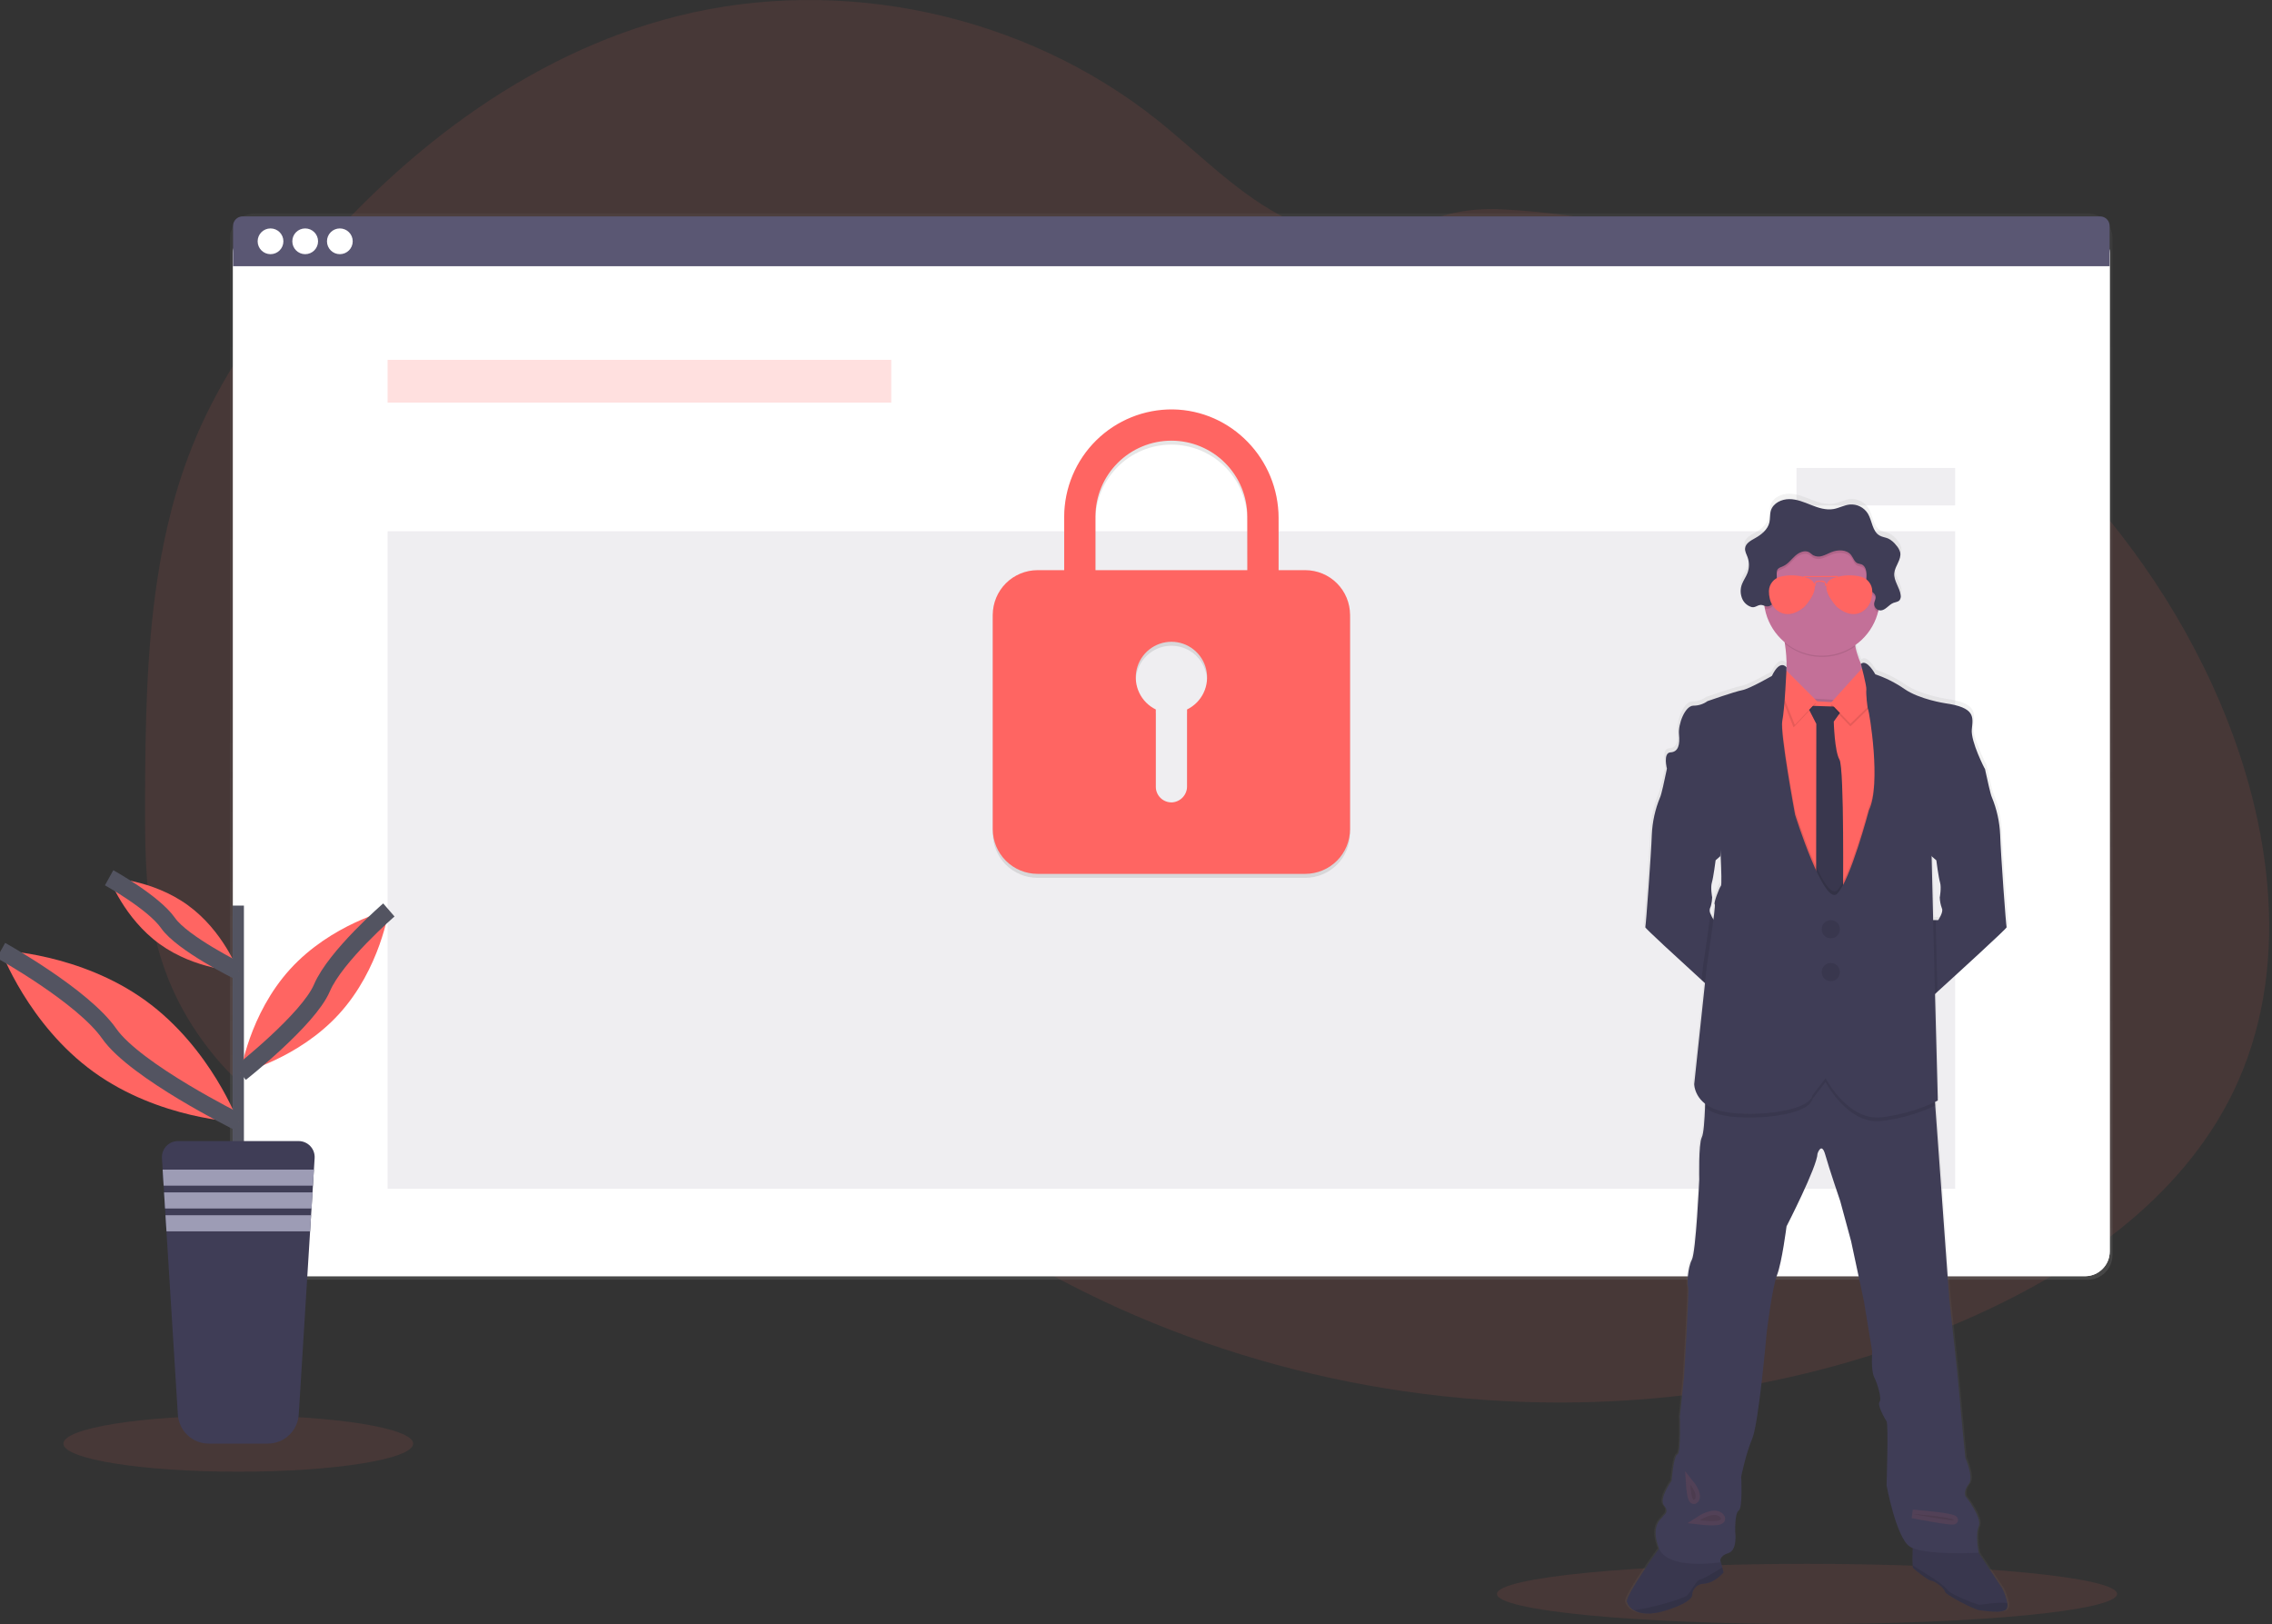 <svg width="263" height="188" viewBox="0 0 263 188" fill="none" xmlns="http://www.w3.org/2000/svg">
<rect x="0" y="0" width="263" height="188" fill="#333333" stroke="none"/>
<g clip-path="url(#clip0)">
<path opacity="0.1" d="M258.513 126.391C252.42 138.959 240.05 147.362 227.23 152.904C209.971 160.368 190.965 163.328 172.22 162.076C168.935 161.858 165.66 161.508 162.395 161.028C151.055 159.374 139.999 156.155 129.544 151.462C126.527 150.103 123.57 148.62 120.675 147.012C115.839 144.331 111.206 141.301 106.812 137.945C105.707 137.101 104.617 136.236 103.542 135.35C102.797 134.735 102.059 134.107 101.309 133.497C99.727 132.211 98.099 130.989 96.283 130.074C95.735 129.797 95.173 129.549 94.6 129.331C88.849 127.143 82.218 127.969 76.231 129.675C71.677 130.972 67.238 132.749 62.689 134.017C60.666 134.599 58.604 135.037 56.519 135.329C51.864 135.918 47.137 135.503 42.656 134.111L42.273 133.992C41.631 133.79 40.994 133.57 40.363 133.33L39.98 133.183C39.368 132.947 38.77 132.694 38.184 132.424L37.801 132.25C37.19 131.965 36.592 131.665 36.006 131.349C35.795 131.238 35.587 131.119 35.38 131.007C32.049 129.146 29.021 126.789 26.401 124.016C26.325 123.94 26.254 123.862 26.172 123.786C25.807 123.392 25.45 122.991 25.103 122.58C24.975 122.429 24.846 122.278 24.72 122.122C24.309 121.62 23.912 121.107 23.53 120.583C23.473 120.508 23.418 120.43 23.363 120.354C21.797 118.188 20.499 115.84 19.497 113.363C19.465 113.287 19.435 113.209 19.408 113.133C19.102 112.346 18.823 111.546 18.571 110.733C18.468 110.393 18.369 110.045 18.282 109.705C18.252 109.605 18.224 109.501 18.199 109.401C16.933 104.418 16.789 99.238 16.789 94.088C16.789 93.488 16.789 92.888 16.789 92.288C16.826 83.958 16.954 75.486 18.183 67.27C18.183 67.213 18.199 67.156 18.208 67.1C18.62 64.335 19.179 61.593 19.884 58.887C20.623 56.048 21.566 53.266 22.707 50.564C25.534 43.914 29.645 37.863 34.211 32.255C45.71 18.142 60.791 6.294 78.442 1.86C97.461 -2.917 118.6 1.66 133.942 13.875C138.62 17.598 142.823 22.008 148.076 24.862C152.661 27.348 158.029 28.377 162.941 26.422C166.999 24.805 169.641 24.003 174.199 24.248C183.636 24.782 192.939 26.73 201.797 30.028C202.154 30.159 202.512 30.294 202.868 30.43C225.96 39.264 245.81 56.817 256.128 79.372C256.401 79.968 256.667 80.569 256.924 81.174C263.075 95.544 265.3 112.386 258.513 126.391Z" fill="#FF6562"/>
<path opacity="0.1" d="M27.584 170.363C38.763 170.363 47.826 168.907 47.826 167.111C47.826 165.316 38.763 163.86 27.584 163.86C16.404 163.86 7.342 165.316 7.342 167.111C7.342 168.907 16.404 170.363 27.584 170.363Z" fill="#FF6562"/>
<path opacity="0.1" d="M209.175 188C228.998 188 245.067 186.44 245.067 184.515C245.067 182.59 228.998 181.03 209.175 181.03C189.353 181.03 173.284 182.59 173.284 184.515C173.284 186.44 189.353 188 209.175 188Z" fill="#FF6562"/>
<path d="M241.671 24.706H29.494C27.913 24.706 26.63 25.988 26.63 27.57V145.278C26.63 146.86 27.913 148.142 29.494 148.142H241.671C243.253 148.142 244.535 146.86 244.535 145.278V27.57C244.535 25.988 243.253 24.706 241.671 24.706Z" fill="url(#paint0_linear)"/>
<path d="M241.35 26.442H29.84C28.259 26.442 26.977 27.724 26.977 29.306V144.868C26.977 146.449 28.259 147.731 29.84 147.731H241.35C242.932 147.731 244.214 146.449 244.214 144.868V29.306C244.214 27.724 242.932 26.442 241.35 26.442Z" fill="white"/>
<path d="M241.35 26.442H29.84C28.259 26.442 26.977 27.724 26.977 29.306V144.868C26.977 146.449 28.259 147.731 29.84 147.731H241.35C242.932 147.731 244.214 146.449 244.214 144.868V29.306C244.214 27.724 242.932 26.442 241.35 26.442Z" fill="white"/>
<path opacity="0.04" d="M241.35 26.442H29.84C28.259 26.442 26.977 27.724 26.977 29.306V144.868C26.977 146.449 28.259 147.731 29.84 147.731H241.35C242.932 147.731 244.214 146.449 244.214 144.868V29.306C244.214 27.724 242.932 26.442 241.35 26.442Z" fill="white"/>
<path d="M243.111 25.05H28.079C27.787 25.05 27.506 25.166 27.3 25.373C27.093 25.58 26.977 25.861 26.977 26.153V30.815H244.205V26.153C244.205 25.862 244.09 25.583 243.885 25.377C243.68 25.17 243.402 25.053 243.111 25.05Z" fill="#5A5773"/>
<path d="M31.315 29.423C32.138 29.423 32.805 28.756 32.805 27.933C32.805 27.109 32.138 26.442 31.315 26.442C30.491 26.442 29.824 27.109 29.824 27.933C29.824 28.756 30.491 29.423 31.315 29.423Z" fill="white"/>
<path d="M35.327 29.423C36.15 29.423 36.818 28.756 36.818 27.933C36.818 27.109 36.15 26.442 35.327 26.442C34.504 26.442 33.837 27.109 33.837 27.933C33.837 28.756 34.504 29.423 35.327 29.423Z" fill="white"/>
<path d="M39.34 29.423C40.163 29.423 40.83 28.756 40.83 27.933C40.83 27.109 40.163 26.442 39.34 26.442C38.517 26.442 37.85 27.109 37.85 27.933C37.85 28.756 38.517 29.423 39.34 29.423Z" fill="white"/>
<path opacity="0.2" d="M103.166 41.656H44.868V46.604H103.166V41.656Z" fill="#FF6562"/>
<path opacity="0.1" d="M226.322 61.497H44.868V137.613H226.322V61.497Z" fill="#5A5773"/>
<path opacity="0.1" d="M151.111 66.461H148.004V60.426C148.004 53.616 142.574 47.955 135.764 47.851C134.122 47.834 132.493 48.142 130.97 48.757C129.448 49.373 128.062 50.283 126.893 51.436C125.724 52.59 124.795 53.963 124.159 55.477C123.523 56.991 123.193 58.616 123.188 60.258V66.461H120.088C118.718 66.465 117.405 67.011 116.436 67.98C115.467 68.949 114.921 70.261 114.917 71.631V96.445C114.921 97.816 115.467 99.128 116.436 100.097C117.405 101.066 118.718 101.612 120.088 101.616H151.111C152.481 101.612 153.793 101.066 154.762 100.097C155.73 99.128 156.276 97.815 156.279 96.445V71.631C156.276 70.261 155.73 68.949 154.762 67.98C153.793 67.011 152.481 66.465 151.111 66.461ZM137.411 82.591V91.479C137.414 91.95 137.238 92.404 136.918 92.749C136.599 93.095 136.16 93.306 135.691 93.341C135.446 93.352 135.201 93.314 134.971 93.228C134.742 93.142 134.532 93.011 134.354 92.841C134.177 92.672 134.035 92.468 133.939 92.243C133.842 92.017 133.792 91.775 133.792 91.529V82.587C132.954 82.178 132.278 81.497 131.876 80.654C131.475 79.812 131.37 78.858 131.58 77.949C131.79 77.04 132.302 76.228 133.032 75.647C133.763 75.066 134.668 74.75 135.602 74.75C136.535 74.75 137.441 75.066 138.171 75.647C138.901 76.228 139.413 77.04 139.623 77.949C139.833 78.858 139.729 79.812 139.327 80.654C138.925 81.497 138.249 82.178 137.411 82.587V82.591ZM144.39 66.461H126.806V60.258C126.806 57.927 127.732 55.692 129.38 54.044C131.028 52.395 133.264 51.469 135.595 51.469C137.926 51.469 140.161 52.395 141.809 54.044C143.458 55.692 144.383 57.927 144.383 60.258L144.39 66.461Z" fill="black"/>
<path d="M151.111 66.002H148.004V59.967C148.004 53.157 142.574 47.496 135.764 47.393C134.122 47.376 132.493 47.683 130.97 48.299C129.448 48.914 128.062 49.825 126.893 50.978C125.724 52.131 124.795 53.505 124.159 55.019C123.523 56.533 123.193 58.158 123.188 59.8V66.002H120.088C118.718 66.007 117.405 66.553 116.436 67.521C115.467 68.49 114.921 69.803 114.917 71.173V95.987C114.921 97.357 115.467 98.67 116.436 99.638C117.405 100.607 118.718 101.153 120.088 101.157H151.111C152.481 101.153 153.793 100.607 154.762 99.638C155.73 98.669 156.276 97.357 156.279 95.987V71.173C156.276 69.803 155.73 68.49 154.762 67.522C153.793 66.553 152.481 66.007 151.111 66.002V66.002ZM137.411 82.133V91.02C137.414 91.491 137.238 91.945 136.918 92.291C136.599 92.637 136.16 92.848 135.691 92.882C135.446 92.894 135.201 92.855 134.971 92.77C134.742 92.684 134.532 92.552 134.354 92.383C134.177 92.213 134.035 92.01 133.939 91.784C133.842 91.559 133.792 91.316 133.792 91.071V82.128C132.954 81.719 132.278 81.038 131.876 80.196C131.475 79.353 131.37 78.4 131.58 77.49C131.79 76.581 132.302 75.77 133.032 75.189C133.763 74.608 134.668 74.291 135.602 74.291C136.535 74.291 137.441 74.608 138.171 75.189C138.901 75.77 139.413 76.581 139.623 77.49C139.833 78.4 139.729 79.353 139.327 80.196C138.925 81.038 138.249 81.719 137.411 82.128V82.133ZM144.39 66.002H126.806V59.8C126.806 57.469 127.732 55.233 129.38 53.585C131.028 51.937 133.264 51.011 135.595 51.011C137.926 51.011 140.161 51.937 141.809 53.585C143.458 55.233 144.383 57.469 144.383 59.8L144.39 66.002Z" fill="#FF6562"/>
<path opacity="0.1" d="M226.322 54.171H207.956V58.507H226.322V54.171Z" fill="#5A5773"/>
<path d="M232.572 185.565C232.451 184.957 232.244 184.37 231.958 183.82L229.206 179.711H229.222C229.222 179.711 228.789 177.647 229.222 176.634C229.655 175.621 227.677 173.128 227.677 173.128C227.677 173.128 227.436 172.502 228.064 171.732C228.692 170.961 227.677 168.705 227.677 168.705C227.677 168.705 227.195 163.993 227.147 163.273C227.099 162.553 226.711 158.563 226.711 158.563L225.794 150.105L224.162 127.687L224.132 127.267C224.334 127.169 224.441 127.107 224.441 127.107L224.116 114.711L224.398 114.456C226.86 112.228 232.54 107.069 232.483 106.956C232.425 106.844 231.795 98.342 231.721 96.214C231.658 94.702 231.328 93.213 230.745 91.816C230.602 91.534 230.192 89.674 230.022 88.888C229.976 88.672 229.947 88.537 229.947 88.537C229.947 88.537 228.282 85.364 228.426 83.921C228.571 82.479 228.86 81.399 225.31 80.895C225.31 80.895 222.33 80.45 220.555 79.237C219.505 78.51 218.358 77.936 217.147 77.531C217.147 77.531 216.152 75.697 215.46 76.318C215.167 75.664 214.947 74.978 214.806 74.275L214.786 74.147C216.1 73.23 217.046 71.876 217.455 70.327C217.478 70.24 217.496 70.15 217.517 70.063C217.585 70.086 217.657 70.099 217.73 70.102C218.333 70.102 218.704 69.43 219.268 69.217C219.498 69.127 219.78 69.114 219.956 68.933C220.015 68.863 220.058 68.782 220.084 68.695C220.11 68.608 220.118 68.516 220.108 68.426C220.113 68.363 220.113 68.3 220.108 68.238C220.109 68.216 220.109 68.194 220.108 68.171V68.194C219.954 67.36 219.307 66.619 219.379 65.771C219.447 64.973 220.149 64.271 220.092 63.494C220.091 63.432 220.085 63.371 220.076 63.31V63.338C219.99 63.034 219.833 62.756 219.617 62.526C219.37 62.19 219.046 61.918 218.672 61.733C218.354 61.593 217.984 61.561 217.686 61.393C216.81 60.916 216.813 59.674 216.292 58.825C216.069 58.471 215.753 58.185 215.378 58C215.003 57.814 214.584 57.736 214.167 57.773C213.515 57.837 212.926 58.183 212.282 58.296C211.401 58.452 210.505 58.165 209.67 57.837C208.836 57.509 207.99 57.149 207.093 57.149C206.196 57.149 205.227 57.608 204.956 58.454C204.812 58.912 204.883 59.405 204.773 59.871C204.575 60.692 203.855 61.279 203.11 61.687C202.652 61.941 202.106 62.233 201.964 62.714C201.964 62.7 201.964 62.689 201.964 62.677C201.953 62.716 201.946 62.755 201.941 62.794C201.936 62.846 201.936 62.897 201.941 62.948C201.941 63.278 202.115 63.592 202.232 63.906C202.45 64.504 202.445 65.16 202.218 65.755C202.049 66.19 201.76 66.573 201.595 67.007C201.517 67.208 201.466 67.42 201.443 67.635V67.598C201.437 67.696 201.437 67.794 201.443 67.892C201.44 68.226 201.519 68.557 201.672 68.855C201.778 69.06 201.923 69.243 202.1 69.391C202.277 69.54 202.481 69.651 202.702 69.719C203.161 69.825 203.447 69.375 203.931 69.49C204.018 69.511 204.103 69.537 204.186 69.57C204.202 69.673 204.218 69.776 204.236 69.877C204.529 71.42 205.351 72.813 206.561 73.814C206.561 73.869 206.579 73.924 206.586 73.982C206.733 74.896 206.796 75.821 206.777 76.747C206.777 76.747 206.054 75.69 205.064 77.731C205.064 77.731 202.48 79.221 201.588 79.391C200.696 79.56 197.529 80.663 197.529 80.663C197.051 81.009 196.477 81.194 195.887 81.193C194.899 81.193 194.078 83.355 194.197 84.531C194.317 85.708 194.126 86.574 193.207 86.623C192.287 86.671 192.79 88.535 192.797 88.567L192.712 88.968C192.533 89.789 192.143 91.55 192.005 91.825C191.422 93.222 191.091 94.711 191.026 96.223C190.955 98.351 190.338 106.821 190.267 106.965C190.219 107.059 194.11 110.616 196.846 113.101L197.243 113.459L195.984 125.217C196.02 125.67 196.155 126.11 196.378 126.506C196.602 126.902 196.908 127.244 197.277 127.51C197.277 127.648 197.277 127.788 197.263 127.932C197.208 129.308 197.098 130.973 196.878 131.408C196.493 132.179 196.589 136.31 196.589 136.31C196.589 136.31 196.202 144.721 195.72 145.636C195.238 146.551 195.14 148.47 195.284 148.846C195.429 149.222 194.801 159.322 194.801 159.322L194.319 163.842C194.319 163.842 194.463 168.166 194.028 168.262C193.592 168.359 193.351 171.34 193.351 171.34C193.351 171.34 191.808 173.454 192.482 174.222C193.156 174.99 192.384 175.329 192.313 175.52C192.242 175.71 190.841 176.437 191.854 179.124C191.863 179.151 191.874 179.177 191.886 179.202C190.937 180.521 187.929 184.774 188.112 185.421C188.247 185.832 188.534 186.176 188.915 186.384C189.623 186.808 190.838 187.005 192.771 186.384C195.981 185.349 195.752 184.604 195.752 184.604C195.769 184.256 195.918 183.927 196.17 183.686C196.421 183.444 196.756 183.308 197.105 183.306C198.433 183.21 199.423 181.986 199.423 181.986L199.267 181.406L199.054 180.603C199.079 180.374 199.242 179.973 199.971 179.75C201.083 179.413 200.792 177.299 200.792 177.299C200.792 177.299 200.696 175.089 201.177 174.8C201.659 174.511 201.468 170.858 201.468 170.858C201.468 170.858 202 168.214 202.771 166.435C203.541 164.656 204.463 154.085 204.463 154.085C204.463 154.085 205.089 148.894 205.669 147.404C206.249 145.913 206.781 141.733 206.781 141.733C206.781 141.733 210.356 134.811 210.402 133.272C210.402 133.272 210.86 131.83 211.319 133.417C211.777 135.003 213.066 138.801 213.066 138.801L214.32 143.462L215.818 150.43L216.785 156.296C216.785 156.296 216.638 158.506 217.014 159.276C217.391 160.047 217.932 161.822 217.643 162.159C217.354 162.496 218.221 164.082 218.464 164.417C218.707 164.752 218.464 171.867 218.464 171.867C218.464 171.867 219.573 177.923 221.167 178.975C221.278 179.048 221.396 179.11 221.52 179.159C221.497 179.814 221.474 180.693 221.504 181.151C221.501 181.254 221.518 181.356 221.555 181.451C221.699 181.644 223.341 182.942 223.68 182.942C224.019 182.942 225.223 183.783 225.274 184.192C225.324 184.6 228.802 186.329 229.295 186.379C229.788 186.429 232.178 186.858 232.506 186.186C232.587 185.99 232.61 185.774 232.572 185.565ZM224.026 98.956L224.274 99.169C224.274 99.169 224.528 101.153 224.71 101.747C224.891 102.341 224.673 103.496 224.673 103.496C224.69 103.928 224.776 104.353 224.927 104.757C225.143 105.191 224.492 106.133 224.492 106.133H223.912L223.731 98.709L224.026 98.956ZM206.777 76.788V76.745C206.772 76.758 206.77 76.774 206.77 76.788H206.777ZM197.868 105.37C197.779 105.178 197.766 104.959 197.832 104.757C197.883 104.649 197.924 104.535 197.953 104.418C198.025 104.117 198.069 103.81 198.086 103.501C198.087 103.497 198.087 103.493 198.086 103.489C198.066 103.379 197.88 102.315 198.052 101.751C198.224 101.187 198.485 99.174 198.485 99.174L198.65 99.034L199.033 98.702C199.033 98.702 199.033 98.578 199.061 98.374C199.141 100.116 199.205 102.043 199.102 102.139C198.909 102.329 198.208 104.202 198.378 104.276C198.433 104.301 198.357 105.051 198.228 106.06C198.084 105.843 197.964 105.612 197.868 105.37V105.37Z" fill="url(#paint1_linear)"/>
<path d="M216.35 78.62V81.473L210.499 84.415C210.499 84.415 204.688 80.899 206.121 79.501C207.039 78.616 206.862 76.185 206.614 74.514C206.47 73.541 206.303 72.828 206.303 72.828C206.303 72.828 216.74 69.847 215.162 72.111C214.635 72.867 214.594 73.846 214.77 74.816C215.128 76.74 216.35 78.62 216.35 78.62Z" fill="#C37098"/>
<path d="M200.32 106.514L199.566 115.805C199.566 115.805 198.435 114.78 196.972 113.445C194.26 110.971 190.408 107.433 190.454 107.339C190.525 107.195 191.141 98.766 191.208 96.647C191.271 95.143 191.598 93.662 192.176 92.272C192.313 91.997 192.701 90.245 192.863 89.427C192.918 89.172 192.953 89.007 192.953 89.007L194.219 88.498C194.219 88.498 199.492 94.382 199.492 94.49C199.492 94.597 199.132 99.117 199.132 99.117L198.759 99.442L198.596 99.582C198.596 99.582 198.344 101.556 198.165 102.148C197.986 102.739 198.178 103.767 198.199 103.877C198.182 104.186 198.138 104.493 198.068 104.794C198.038 104.91 197.998 105.023 197.947 105.131C197.882 105.332 197.895 105.549 197.984 105.741C198.085 106.007 198.218 106.26 198.378 106.495L200.32 106.514Z" fill="#3F3D56"/>
<path d="M232.281 107.339C232.336 107.451 226.711 112.585 224.274 114.803L223.169 115.805L222.421 106.514H224.359C224.359 106.514 225.006 105.58 224.79 105.149C224.64 104.747 224.555 104.324 224.54 103.895C224.54 103.895 224.753 102.749 224.574 102.155C224.396 101.561 224.143 99.589 224.143 99.589L223.898 99.378L223.607 99.124C223.607 99.124 223.247 94.604 223.247 94.496C223.247 94.389 228.521 88.505 228.521 88.505L229.777 89.007C229.777 89.007 229.805 89.142 229.851 89.358C230.02 90.14 230.426 91.99 230.566 92.272C231.143 93.662 231.471 95.143 231.534 96.647C231.593 98.766 232.208 107.195 232.281 107.339Z" fill="#3F3D56"/>
<path d="M232.304 186.202C231.967 186.872 229.601 186.432 229.112 186.395C228.624 186.358 225.175 184.622 225.127 184.217C225.079 183.811 223.885 182.974 223.55 182.974C223.215 182.974 221.589 181.681 221.445 181.49C221.408 181.395 221.392 181.294 221.397 181.192C221.346 180.406 221.445 178.381 221.445 178.381L228.381 178.764L231.752 183.834C232.036 184.381 232.241 184.965 232.361 185.569C232.402 185.782 232.383 186.001 232.304 186.202V186.202Z" fill="#3F3D56"/>
<path opacity="0.1" d="M232.304 186.202C231.967 186.872 229.601 186.432 229.112 186.395C228.624 186.358 225.175 184.622 225.127 184.217C225.079 183.811 223.885 182.974 223.55 182.974C223.215 182.974 221.589 181.681 221.445 181.49C221.408 181.395 221.392 181.294 221.397 181.192C221.346 180.406 221.445 178.381 221.445 178.381L228.381 178.764L231.752 183.834C232.036 184.381 232.241 184.965 232.361 185.569C232.402 185.782 232.383 186.001 232.304 186.202V186.202Z" fill="black"/>
<path opacity="0.1" d="M232.304 186.202C231.967 186.872 229.6 186.432 229.112 186.395C228.624 186.358 225.175 184.623 225.127 184.217C225.079 183.811 223.884 182.974 223.549 182.974C223.215 182.974 221.589 181.681 221.444 181.49C221.408 181.396 221.391 181.294 221.396 181.192L223.643 182.614C223.643 182.614 225.079 183.531 225.462 184.075C225.845 184.618 228.862 185.748 229.112 185.771C229.298 185.79 231.279 185.409 232.361 185.57C232.402 185.782 232.382 186.001 232.304 186.202V186.202Z" fill="black"/>
<path d="M199.515 182.018C199.515 182.018 198.533 183.238 197.222 183.332C196.876 183.334 196.544 183.47 196.295 183.71C196.046 183.95 195.898 184.277 195.883 184.623C195.883 184.623 196.112 185.365 192.941 186.395C191.026 187.012 189.823 186.817 189.121 186.395C188.744 186.187 188.46 185.845 188.325 185.437C188.11 184.673 192.343 178.86 192.343 178.86L196.195 178.631L198.946 179.874L199.368 181.449L199.515 182.018Z" fill="#3F3D56"/>
<path opacity="0.1" d="M199.515 182.018C199.515 182.018 198.533 183.238 197.222 183.332C196.876 183.334 196.544 183.47 196.295 183.71C196.046 183.95 195.898 184.277 195.883 184.623C195.883 184.623 196.112 185.365 192.941 186.395C191.026 187.012 189.823 186.817 189.121 186.395C188.744 186.187 188.46 185.845 188.325 185.437C188.11 184.673 192.343 178.86 192.343 178.86L196.195 178.631L198.946 179.874L199.368 181.449L199.515 182.018Z" fill="black"/>
<path opacity="0.1" d="M199.515 182.018C199.515 182.018 198.534 183.238 197.223 183.332C196.876 183.334 196.545 183.47 196.295 183.71C196.046 183.95 195.899 184.277 195.883 184.623C195.883 184.623 196.113 185.365 192.942 186.395C191.027 187.012 189.823 186.817 189.122 186.395C190.926 186.207 194.914 185.067 195.313 184.673C195.792 184.194 196.39 182.878 196.796 182.855C197.078 182.836 198.511 181.974 199.371 181.44L199.515 182.018Z" fill="black"/>
<path d="M229.051 176.684C228.619 177.689 229.051 179.745 229.051 179.745C229.051 179.745 222.63 180.08 221.062 179.028C219.494 177.975 218.384 171.947 218.384 171.947C218.384 171.947 218.613 164.869 218.384 164.534C218.155 164.199 217.283 162.622 217.57 162.287C217.856 161.952 217.341 160.182 216.948 159.416C216.556 158.65 216.719 156.452 216.719 156.452L215.761 150.614L214.279 143.68L213.021 139.039C213.021 139.039 211.73 135.26 211.292 133.683C210.854 132.105 210.391 133.538 210.391 133.538C210.345 135.07 206.805 141.958 206.805 141.958C206.805 141.958 206.277 146.12 205.704 147.601C205.131 149.082 204.507 154.25 204.507 154.25C204.507 154.25 203.59 164.773 202.833 166.543C202.076 168.313 201.556 170.943 201.556 170.943C201.556 170.943 201.749 174.579 201.269 174.866C200.79 175.153 200.868 177.354 200.868 177.354C200.868 177.354 201.155 179.457 200.054 179.794C198.953 180.131 199.137 180.846 199.137 180.846C199.137 180.846 193.015 181.85 192.01 179.17C191.006 176.489 192.393 175.776 192.469 175.584C192.545 175.391 193.308 175.059 192.639 174.291C191.969 173.522 193.499 171.422 193.499 171.422C193.499 171.422 193.739 168.457 194.168 168.361C194.597 168.265 194.457 163.961 194.457 163.961L194.934 159.464C194.934 159.464 195.558 149.419 195.413 149.036C195.269 148.653 195.365 146.743 195.844 145.826C196.323 144.909 196.704 136.544 196.704 136.544C196.704 136.544 196.608 132.433 196.991 131.667C197.22 131.234 197.316 129.567 197.371 128.207C197.413 127.168 197.422 126.309 197.422 126.309L202.778 124.3L209.657 122.101L215.444 124.876L223.912 126.501L224.018 127.962L225.634 150.274L226.551 158.692C226.551 158.692 226.934 162.661 226.982 163.378C227.03 164.096 227.507 168.785 227.507 168.785C227.507 168.785 228.512 171.032 227.89 171.798C227.269 172.564 227.507 173.174 227.507 173.174C227.507 173.174 229.482 175.68 229.051 176.684Z" fill="#3F3D56"/>
<path opacity="0.1" d="M215.167 72.11C214.639 72.867 214.598 73.846 214.774 74.816C213.569 75.666 212.119 76.097 210.645 76.041C209.171 75.986 207.757 75.449 206.618 74.511V74.511C206.474 73.539 206.307 72.826 206.307 72.826C206.307 72.826 216.744 69.85 215.167 72.11Z" fill="black"/>
<path d="M217.607 69.185C217.607 70.513 217.213 71.812 216.474 72.917C215.736 74.022 214.687 74.883 213.459 75.392C212.232 75.9 210.881 76.033 209.578 75.774C208.274 75.515 207.077 74.875 206.138 73.935C205.198 72.996 204.558 71.799 204.299 70.495C204.04 69.192 204.173 67.841 204.681 66.614C205.19 65.386 206.051 64.337 207.156 63.599C208.261 62.86 209.559 62.466 210.888 62.466C211.772 62.462 212.647 62.633 213.464 62.969C214.281 63.305 215.024 63.8 215.648 64.425C216.273 65.049 216.768 65.792 217.104 66.609C217.44 67.426 217.611 68.301 217.607 69.185Z" fill="#C37098"/>
<path opacity="0.1" d="M219.005 80.349L216.804 119.547L204.846 117.036L202.478 101.322L204.823 80.227L206.589 80.454L209.703 80.851L212.787 81.041L216.13 80.67L219.005 80.349Z" fill="black"/>
<path d="M219.005 80.636L216.804 119.833L204.846 117.323L202.478 101.609L204.823 80.516L206.589 80.741L209.703 81.138L212.787 81.328L216.13 80.957L219.005 80.636Z" fill="#FF6562"/>
<path d="M209.175 81.688L213.481 81.832L212.271 83.527C212.271 83.527 212.356 86.95 212.931 87.932C213.507 88.913 213.337 104.074 213.337 104.074L212.191 106.25L210.23 103.81L210.255 83.793L209.175 81.688Z" fill="#3F3D56"/>
<path opacity="0.1" d="M209.175 81.688L213.481 81.832L212.271 83.527C212.271 83.527 212.356 86.95 212.931 87.932C213.507 88.913 213.337 104.074 213.337 104.074L212.191 106.25L210.23 103.81L210.255 83.793L209.175 81.688Z" fill="black"/>
<path opacity="0.1" d="M215.919 77.24L211.902 81.688L214.197 84.08L218.001 80.372L215.919 77.24Z" fill="black"/>
<path d="M215.919 76.953L211.902 81.402L214.197 83.793L218.001 80.085L215.919 76.953Z" fill="#FF6562"/>
<path opacity="0.1" d="M210.205 81.473L206.137 77.407L205.754 79.535L207.621 84.199L210.205 81.473Z" fill="black"/>
<path d="M210.347 81.186L206.282 77.121L205.899 79.248L207.765 83.912L210.347 81.186Z" fill="#FF6562"/>
<path opacity="0.1" d="M224.038 127.969C222.086 128.899 219.995 129.504 217.847 129.759C213.901 130.262 211.319 125.24 211.319 125.24L209.813 127.201C209.333 129.283 202.04 129.808 199.075 129.019C198.46 128.867 197.881 128.593 197.374 128.214C197.415 127.175 197.424 126.315 197.424 126.315L202.78 124.307L209.659 122.108L215.446 124.882L223.914 126.508L224.038 127.969Z" fill="black"/>
<path opacity="0.1" d="M219.005 80.638L216.806 119.833L204.846 117.323L202.473 101.611L204.816 80.516L206.582 80.746C206.536 81.514 206.45 82.279 206.322 83.039C206.036 84.38 207.806 93.898 207.806 93.898C207.806 93.898 211.17 104.572 212.683 103.033C214.196 101.494 216.352 93.371 216.352 93.371C217.812 90.358 216.377 81.906 216.269 81.736C216.194 81.486 216.148 81.228 216.132 80.968L219.005 80.638Z" fill="black"/>
<path opacity="0.1" d="M224.171 110.969L224.272 114.809L223.167 115.811L222.421 106.514H224.072L224.171 110.969Z" fill="black"/>
<path opacity="0.1" d="M198.201 103.884C198.184 104.193 198.141 104.5 198.07 104.801C198.07 104.716 198.07 104.668 198.052 104.661C197.983 104.643 198.066 104.292 198.201 103.884Z" fill="black"/>
<path opacity="0.1" d="M200.32 106.514L199.566 115.805C199.566 115.805 198.435 114.78 196.972 113.445L197.146 111.799C197.146 111.799 197.763 107.754 197.988 105.759C198.09 106.025 198.222 106.278 198.382 106.514H200.32Z" fill="black"/>
<path d="M206.807 77.263C206.807 77.263 206.091 76.21 205.11 78.242C205.11 78.242 202.551 79.725 201.671 79.893C200.79 80.06 197.658 81.161 197.658 81.161C197.185 81.502 196.616 81.686 196.032 81.686C195.051 81.686 194.237 83.839 194.356 85.01C194.475 86.182 194.285 87.044 193.377 87.092C192.469 87.141 192.969 89.028 192.969 89.028L199.02 95.964C199.02 95.964 199.403 102.35 199.212 102.542C199.022 102.735 198.327 104.606 198.495 104.67C198.662 104.734 197.578 111.797 197.578 111.797L196.119 125.501C196.119 125.501 196.119 127.794 199.086 128.585C202.053 129.376 209.352 128.854 209.822 126.772L211.328 124.809C211.328 124.809 213.91 129.833 217.856 129.331C221.802 128.828 224.316 127.393 224.316 127.393L223.884 110.969L223.598 99.13L229.759 89.007C229.759 89.007 228.108 85.85 228.252 84.421C228.397 82.993 228.681 81.91 225.166 81.408C225.166 81.408 222.201 80.966 220.454 79.757C219.416 79.036 218.281 78.465 217.084 78.061C217.084 78.061 216.098 76.226 215.412 76.855C215.412 76.855 216.1 79.448 216.043 79.835C215.985 80.223 216.15 81.975 216.258 82.156C216.366 82.337 217.801 90.777 216.341 93.79C216.341 93.79 214.197 101.914 212.672 103.453C211.147 104.991 207.795 94.317 207.795 94.317C207.795 94.317 206.025 84.797 206.311 83.458C206.598 82.119 206.807 77.263 206.807 77.263Z" fill="#3F3D56"/>
<path d="M211.925 108.619C212.506 108.619 212.977 108.147 212.977 107.566C212.977 106.985 212.506 106.514 211.925 106.514C211.343 106.514 210.872 106.985 210.872 107.566C210.872 108.147 211.343 108.619 211.925 108.619Z" fill="#3F3D56"/>
<path d="M211.925 113.581C212.506 113.581 212.977 113.109 212.977 112.528C212.977 111.947 212.506 111.476 211.925 111.476C211.343 111.476 210.872 111.947 210.872 112.528C210.872 113.109 211.343 113.581 211.925 113.581Z" fill="#3F3D56"/>
<path opacity="0.1" d="M211.925 108.619C212.506 108.619 212.977 108.147 212.977 107.566C212.977 106.985 212.506 106.514 211.925 106.514C211.343 106.514 210.872 106.985 210.872 107.566C210.872 108.147 211.343 108.619 211.925 108.619Z" fill="black"/>
<path opacity="0.1" d="M211.925 113.581C212.506 113.581 212.977 113.109 212.977 112.528C212.977 111.947 212.506 111.476 211.925 111.476C211.343 111.476 210.872 111.947 210.872 112.528C210.872 113.109 211.343 113.581 211.925 113.581Z" fill="black"/>
<path opacity="0.1" d="M221.383 175.249C221.383 175.249 225.703 175.584 226.132 175.919C226.56 176.253 221.383 175.249 221.383 175.249Z" fill="black" stroke="#FF6562" stroke-miterlimit="10"/>
<path opacity="0.1" d="M195.663 171.853C195.663 171.853 196.58 173 196.19 173.527C195.801 174.054 195.663 171.853 195.663 171.853Z" fill="black" stroke="#FF6562" stroke-miterlimit="10"/>
<path opacity="0.1" d="M196.764 175.987C196.764 175.987 198.438 174.887 199.107 175.618C199.777 176.349 196.764 175.987 196.764 175.987Z" fill="black" stroke="#FF6562" stroke-miterlimit="10"/>
<path opacity="0.1" d="M217.606 69.185C217.608 69.758 217.535 70.329 217.391 70.884C217.249 70.819 217.131 70.713 217.052 70.58C216.972 70.446 216.935 70.291 216.946 70.136C216.976 69.863 217.157 69.614 217.118 69.343C217.061 68.926 216.556 68.756 216.29 68.426C215.962 68.027 216.033 67.447 216.061 66.931C216.088 66.415 215.958 65.784 215.474 65.608C215.329 65.555 215.171 65.55 215.031 65.491C214.651 65.33 214.534 64.858 214.279 64.532C213.77 63.877 212.759 63.89 211.986 64.202C211.65 64.363 211.306 64.507 210.955 64.633C210.779 64.695 210.592 64.72 210.406 64.706C210.22 64.692 210.039 64.64 209.875 64.553C209.723 64.457 209.602 64.324 209.446 64.227C208.928 63.916 208.249 64.227 207.799 64.629C207.35 65.03 206.99 65.569 206.424 65.814C206.169 65.929 205.855 65.998 205.736 66.245C205.677 66.38 205.652 66.527 205.662 66.674C205.662 67.566 205.768 68.472 205.582 69.345C205.463 69.907 205.069 70.544 204.498 70.476C204.426 70.465 204.357 70.447 204.289 70.423C204.117 69.504 204.139 68.56 204.352 67.651C204.566 66.741 204.967 65.886 205.53 65.141C206.092 64.395 206.804 63.775 207.62 63.319C208.436 62.864 209.338 62.585 210.269 62.498C211.199 62.411 212.137 62.519 213.023 62.816C213.909 63.112 214.724 63.59 215.415 64.218C216.106 64.847 216.658 65.613 217.036 66.468C217.414 67.322 217.61 68.246 217.611 69.18L217.606 69.185Z" fill="black"/>
<path d="M203.988 70.042C204.16 70.081 204.323 70.171 204.5 70.194C205.071 70.262 205.465 69.625 205.584 69.063C205.77 68.19 205.674 67.284 205.667 66.392C205.654 66.245 205.678 66.098 205.738 65.963C205.869 65.716 206.183 65.647 206.426 65.532C206.981 65.284 207.343 64.757 207.802 64.347C208.26 63.936 208.927 63.633 209.446 63.945C209.599 64.037 209.723 64.175 209.874 64.271C210.04 64.357 210.221 64.409 210.407 64.422C210.593 64.436 210.78 64.412 210.957 64.351C211.312 64.246 211.645 64.06 211.986 63.92C212.752 63.608 213.765 63.597 214.279 64.248C214.534 64.576 214.651 65.046 215.031 65.207C215.171 65.266 215.329 65.273 215.474 65.326C215.958 65.507 216.081 66.133 216.061 66.649C216.04 67.165 215.971 67.745 216.29 68.144C216.556 68.469 217.06 68.639 217.118 69.061C217.154 69.331 216.976 69.584 216.946 69.854C216.939 69.955 216.952 70.056 216.985 70.151C217.017 70.246 217.068 70.335 217.135 70.41C217.202 70.486 217.283 70.547 217.374 70.591C217.464 70.635 217.563 70.66 217.663 70.666C218.26 70.666 218.629 69.999 219.186 69.785C219.415 69.696 219.693 69.682 219.874 69.501C219.941 69.414 219.989 69.313 220.013 69.206C220.038 69.099 220.039 68.987 220.016 68.88C219.904 68.001 219.2 67.238 219.275 66.358C219.346 65.514 220.128 64.778 219.963 63.948C219.879 63.642 219.722 63.361 219.505 63.129C219.259 62.796 218.939 62.525 218.569 62.338C218.25 62.2 217.881 62.168 217.59 62.001C216.723 61.526 216.726 60.288 216.214 59.444C215.995 59.096 215.684 58.814 215.315 58.63C214.946 58.447 214.534 58.368 214.123 58.403C213.479 58.468 212.894 58.809 212.257 58.924C211.383 59.08 210.498 58.793 209.67 58.465C208.843 58.137 208.006 57.777 207.118 57.777C206.231 57.777 205.27 58.236 205 59.075C204.857 59.534 204.929 60.024 204.818 60.485C204.626 61.304 203.901 61.886 203.172 62.292C202.67 62.572 202.067 62.893 202.007 63.464C201.968 63.826 202.168 64.152 202.294 64.502C202.508 65.096 202.504 65.747 202.28 66.337C202.113 66.77 201.833 67.151 201.663 67.582C201.543 67.874 201.486 68.189 201.496 68.505C201.507 68.822 201.584 69.132 201.723 69.416C201.83 69.623 201.978 69.807 202.158 69.954C202.338 70.102 202.547 70.212 202.771 70.276C203.223 70.384 203.507 69.937 203.988 70.042Z" fill="#3F3D56"/>
<g opacity="0.1">
<path opacity="0.1" d="M205.585 68.563C205.465 69.125 205.069 69.763 204.498 69.694C204.321 69.671 204.161 69.582 203.986 69.543C203.507 69.437 203.223 69.886 202.771 69.772C202.547 69.707 202.338 69.598 202.157 69.45C201.977 69.302 201.828 69.119 201.721 68.912C201.601 68.679 201.529 68.424 201.508 68.162C201.462 68.568 201.536 68.979 201.721 69.343C201.828 69.55 201.977 69.733 202.157 69.881C202.338 70.029 202.547 70.138 202.771 70.203C203.23 70.308 203.507 69.859 203.986 69.974C204.154 70.032 204.325 70.082 204.498 70.123C205.069 70.194 205.465 69.556 205.585 68.995C205.679 68.498 205.716 67.993 205.695 67.488C205.692 67.849 205.656 68.209 205.585 68.563V68.563Z" fill="black"/>
<path opacity="0.1" d="M202.443 65.11C202.473 64.735 202.421 64.357 202.292 64.003C202.188 63.767 202.1 63.525 202.028 63.278C202.018 63.317 202.011 63.356 202.005 63.395C201.966 63.755 202.168 64.083 202.292 64.434C202.372 64.652 202.423 64.879 202.443 65.11V65.11Z" fill="black"/>
<path opacity="0.1" d="M219.962 63.902C219.854 64.553 219.326 65.165 219.274 65.851C219.261 65.968 219.261 66.087 219.274 66.204C219.388 65.404 220.097 64.695 219.962 63.902Z" fill="black"/>
<path opacity="0.1" d="M220 68.74C219.981 68.836 219.936 68.925 219.869 68.997C219.7 69.178 219.411 69.192 219.182 69.281C218.624 69.494 218.264 70.168 217.659 70.162C217.504 70.153 217.355 70.097 217.233 70.002C217.11 69.907 217.019 69.777 216.971 69.63C216.957 69.679 216.946 69.73 216.939 69.781C216.933 69.881 216.946 69.982 216.979 70.077C217.011 70.172 217.062 70.26 217.129 70.335C217.196 70.411 217.277 70.472 217.367 70.516C217.458 70.559 217.556 70.585 217.657 70.59C218.255 70.59 218.622 69.923 219.179 69.712C219.409 69.623 219.688 69.609 219.867 69.428C219.934 69.341 219.982 69.24 220.007 69.133C220.031 69.025 220.032 68.914 220.009 68.806C220.007 68.779 220.002 68.761 220 68.74Z" fill="black"/>
<path opacity="0.1" d="M217.125 68.55C217.067 68.132 216.563 67.963 216.297 67.632C216.134 67.416 216.045 67.152 216.045 66.88C216.026 67.307 216.033 67.743 216.297 68.064C216.561 68.385 216.962 68.522 217.09 68.852C217.123 68.755 217.134 68.652 217.125 68.55V68.55Z" fill="black"/>
<path opacity="0.1" d="M216.059 66.149C216.077 65.633 215.953 65.002 215.47 64.826C215.327 64.773 215.169 64.766 215.029 64.709C214.649 64.549 214.529 64.076 214.277 63.751C213.766 63.097 212.755 63.108 211.984 63.42C211.64 63.56 211.313 63.746 210.955 63.851C210.779 63.913 210.592 63.938 210.406 63.925C210.221 63.911 210.04 63.858 209.875 63.771C209.724 63.675 209.6 63.542 209.446 63.446C208.926 63.134 208.247 63.446 207.8 63.847C207.353 64.248 206.99 64.785 206.424 65.032C206.167 65.147 205.855 65.216 205.722 65.463C205.664 65.598 205.64 65.746 205.651 65.892C205.651 65.982 205.651 66.071 205.651 66.16C205.654 66.068 205.677 65.977 205.718 65.894C205.851 65.647 206.163 65.578 206.419 65.463C206.974 65.216 207.337 64.688 207.795 64.278C208.254 63.867 208.921 63.565 209.441 63.877C209.595 63.968 209.719 64.106 209.87 64.2C210.035 64.288 210.216 64.34 210.402 64.354C210.588 64.368 210.775 64.343 210.95 64.28C211.301 64.156 211.644 64.012 211.98 63.851C212.748 63.54 213.759 63.526 214.273 64.179C214.525 64.505 214.644 64.977 215.025 65.138C215.165 65.197 215.323 65.204 215.465 65.257C215.857 65.404 216.013 65.844 216.047 66.28L216.059 66.149Z" fill="black"/>
</g>
<g opacity="0.1">
<path opacity="0.1" d="M204.766 68.55C204.779 68.169 204.915 67.803 205.154 67.507C205.393 67.21 205.722 66.999 206.091 66.906C207.114 66.656 208.186 66.704 209.182 67.046C211.358 67.766 208.907 70.356 208.907 70.356C208.907 70.356 207.277 71.962 205.756 70.84C205.307 70.501 204.993 70.014 204.869 69.465C204.795 69.165 204.76 68.858 204.766 68.55V68.55Z" fill="black"/>
<path opacity="0.1" d="M216.728 68.55C216.715 68.169 216.578 67.802 216.339 67.506C216.099 67.21 215.77 66.999 215.4 66.906C214.379 66.656 213.307 66.705 212.312 67.046C210.136 67.766 212.587 70.356 212.587 70.356C212.587 70.356 214.215 71.962 215.737 70.84C216.186 70.501 216.501 70.013 216.625 69.465C216.699 69.165 216.734 68.858 216.728 68.55Z" fill="black"/>
<path opacity="0.1" d="M208.771 66.835V66.942H212.745V66.814L208.771 66.835Z" fill="black"/>
<path opacity="0.1" d="M210.039 67.983H210.165V67.619C210.165 67.619 210.569 67.305 211.239 67.619V67.944H211.468V67.731H211.355C211.355 67.731 211.401 67.288 210.654 67.359C210.654 67.359 210.053 67.302 210.067 67.683H209.929L210.039 67.983Z" fill="black"/>
</g>
<path d="M204.766 68.401C204.779 68.02 204.915 67.654 205.154 67.358C205.393 67.061 205.722 66.85 206.091 66.757C207.114 66.508 208.186 66.557 209.182 66.896C211.358 67.619 208.907 70.207 208.907 70.207C208.907 70.207 207.277 71.812 205.756 70.691C205.306 70.353 204.992 69.865 204.869 69.315C204.794 69.016 204.76 68.709 204.766 68.401V68.401Z" fill="#FF6562"/>
<path d="M216.728 68.401C216.715 68.02 216.578 67.653 216.339 67.357C216.1 67.06 215.77 66.85 215.401 66.757C214.379 66.508 213.307 66.557 212.312 66.896C210.136 67.619 212.587 70.207 212.587 70.207C212.587 70.207 214.215 71.812 215.738 70.691C216.188 70.353 216.502 69.865 216.625 69.316C216.7 69.016 216.735 68.709 216.728 68.401Z" fill="#FF6562"/>
<path d="M208.771 66.69V66.8H212.745V66.669L208.771 66.69Z" fill="#FF6562"/>
<path d="M210.04 67.839H210.166V67.474C210.166 67.474 210.569 67.162 211.239 67.474V67.802H211.468V67.587H211.356C211.356 67.587 211.402 67.146 210.654 67.215C210.654 67.215 210.053 67.16 210.067 67.538H209.93L210.04 67.839Z" fill="#FF6562"/>
<path d="M28.235 104.831H26.933V134.157H28.235V104.831Z" fill="#535461"/>
<path d="M36.421 134.068L36.339 135.389L36.224 137.253L36.176 138.03L36.061 139.897L36.011 140.674L35.896 142.538L34.582 163.741C34.526 164.653 34.124 165.51 33.458 166.136C32.792 166.763 31.913 167.111 30.998 167.111H24.17C23.256 167.111 22.377 166.763 21.711 166.136C21.045 165.51 20.644 164.653 20.588 163.741L19.268 142.538L19.153 140.674L19.105 139.897L18.992 138.026L18.944 137.248L18.83 135.384L18.747 134.063C18.732 133.81 18.768 133.556 18.854 133.317C18.941 133.078 19.075 132.859 19.249 132.674C19.423 132.49 19.633 132.342 19.866 132.241C20.099 132.141 20.351 132.089 20.605 132.089H34.566C34.82 132.089 35.072 132.141 35.305 132.242C35.539 132.343 35.749 132.491 35.923 132.676C36.097 132.862 36.231 133.081 36.316 133.32C36.402 133.56 36.438 133.814 36.421 134.068V134.068Z" fill="#3F3D56"/>
<path d="M36.338 135.389L36.224 137.253H18.942L18.827 135.389H36.338Z" fill="#9D9CB5"/>
<path d="M36.176 138.03L36.061 139.896H19.107L18.99 138.03H36.176Z" fill="#9D9CB5"/>
<path d="M36.011 140.674L35.896 142.538H19.272L19.155 140.674H36.011Z" fill="#9D9CB5"/>
<path d="M16.84 115.823C24.424 121.31 27.584 129.895 27.584 129.895C27.584 129.895 18.442 129.58 10.846 124.093C3.249 118.606 0.101 110.022 0.101 110.022C0.101 110.022 9.252 110.336 16.84 115.823Z" fill="#FF6562"/>
<path d="M0.112 110.022C0.112 110.022 9.6 115.295 12.643 119.652C15.686 124.009 27.584 129.897 27.584 129.897" stroke="#535461" stroke-width="2" stroke-miterlimit="10"/>
<path d="M21.735 104.778C25.862 107.759 27.584 112.436 27.584 112.436C27.584 112.436 22.608 112.267 18.479 109.279C14.349 106.291 12.632 101.621 12.632 101.621C12.632 101.621 17.608 101.779 21.735 104.778Z" fill="#FF6562"/>
<path d="M12.632 101.609C12.632 101.609 17.796 104.475 19.451 106.848C21.107 109.222 27.584 112.425 27.584 112.425" stroke="#535461" stroke-width="2" stroke-miterlimit="10"/>
<path d="M33.584 112.189C28.84 117.401 27.838 124.211 27.838 124.211C27.838 124.211 34.525 122.571 39.266 117.359C44.008 112.148 45.013 105.335 45.013 105.335C45.013 105.335 38.326 106.975 33.584 112.189Z" fill="#FF6562"/>
<path d="M45.013 105.335C45.013 105.335 38.835 110.678 37.265 114.36C35.694 118.043 27.838 124.22 27.838 124.22" stroke="#535461" stroke-width="2" stroke-miterlimit="10"/>
</g>
<defs>
<linearGradient id="paint0_linear" x1="135.581" y1="148.142" x2="135.581" y2="24.706" gradientUnits="userSpaceOnUse">
<stop stop-color="#808080" stop-opacity="0.25"/>
<stop offset="0.54" stop-color="#808080" stop-opacity="0.12"/>
<stop offset="1" stop-color="#808080" stop-opacity="0.1"/>
</linearGradient>
<linearGradient id="paint1_linear" x1="42197.7" y1="110848" x2="42197.7" y2="37557.8" gradientUnits="userSpaceOnUse">
<stop stop-color="#808080" stop-opacity="0.25"/>
<stop offset="0.54" stop-color="#808080" stop-opacity="0.12"/>
<stop offset="1" stop-color="#808080" stop-opacity="0.1"/>
</linearGradient>
<clipPath id="clip0">
<rect width="262.672" height="188" fill="white"/>
</clipPath>
</defs>
</svg>
